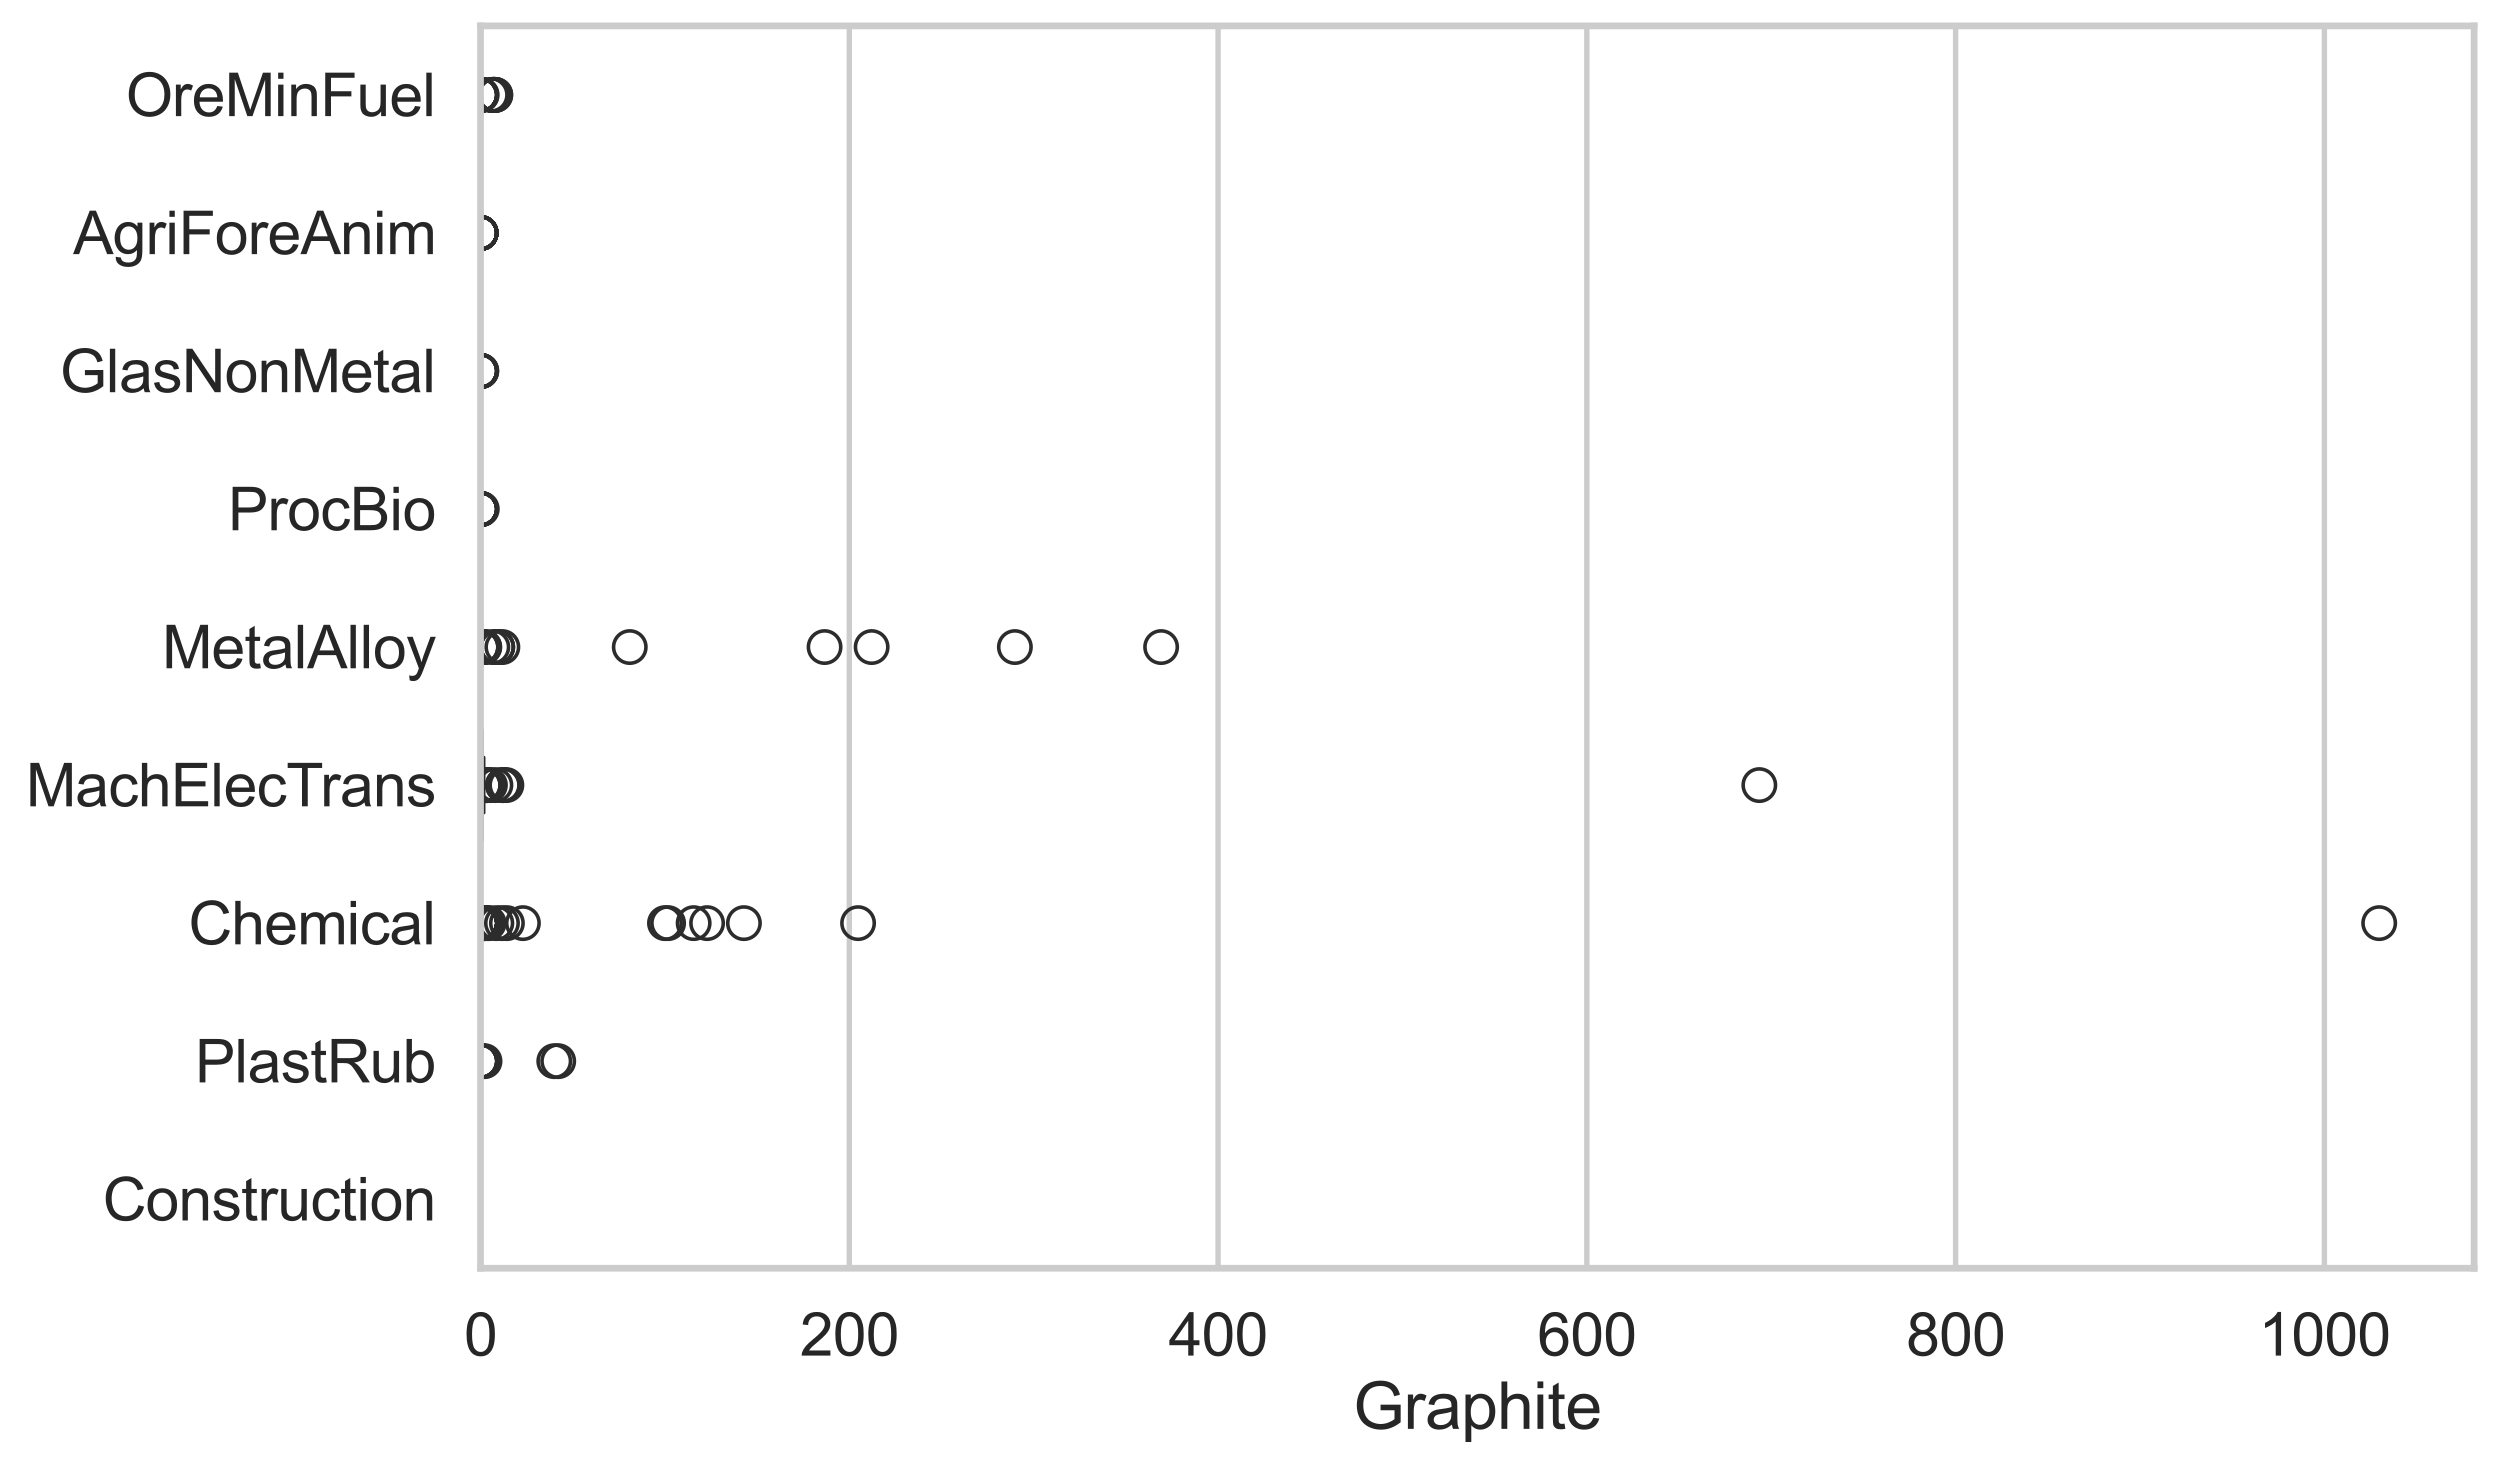 <?xml version="1.0" encoding="utf-8" standalone="no"?>
<!DOCTYPE svg PUBLIC "-//W3C//DTD SVG 1.1//EN"
  "http://www.w3.org/Graphics/SVG/1.1/DTD/svg11.dtd">
<svg xmlns:xlink="http://www.w3.org/1999/xlink" width="695.577pt" height="408.331pt" viewBox="0 0 695.577 408.331" xmlns="http://www.w3.org/2000/svg" version="1.1">
 <defs>
  <style type="text/css">*{stroke-linejoin: round; stroke-linecap: butt}</style>
 </defs>
 <g id="figure_1">
  <g id="patch_1">
   <path d="M 0 408.331 
L 695.577 408.331 
L 695.577 0 
L 0 0 
z
" style="fill: #ffffff"/>
  </g>
  <g id="axes_1">
   <g id="patch_2">
    <path d="M 133.697 352.86 
L 688.377 352.86 
L 688.377 7.2 
L 133.697 7.2 
z
" style="fill: #ffffff"/>
   </g>
   <g id="matplotlib.axis_1">
    <g id="xtick_1">
     <g id="line2d_1">
      <path d="M 133.697 352.86 
L 133.697 7.2 
" clip-path="url(#p9a71db5036)" style="fill: none; stroke: #cccccc; stroke-width: 1.5; stroke-linecap: round"/>
     </g>
     <g id="text_1">
      <!-- 0 -->
      <g style="fill: #262626" transform="translate(129.109 377.17) scale(0.165 -0.165)">
       <defs>
        <path id="ArialMT-30" d="M 266 2259 
Q 266 3072 433 3567 
Q 600 4063 929 4331 
Q 1259 4600 1759 4600 
Q 2128 4600 2406 4451 
Q 2684 4303 2865 4023 
Q 3047 3744 3150 3342 
Q 3253 2941 3253 2259 
Q 3253 1453 3087 958 
Q 2922 463 2592 192 
Q 2263 -78 1759 -78 
Q 1097 -78 719 397 
Q 266 969 266 2259 
z
M 844 2259 
Q 844 1131 1108 757 
Q 1372 384 1759 384 
Q 2147 384 2411 759 
Q 2675 1134 2675 2259 
Q 2675 3391 2411 3762 
Q 2147 4134 1753 4134 
Q 1366 4134 1134 3806 
Q 844 3388 844 2259 
z
" transform="scale(0.016)"/>
       </defs>
       <use xlink:href="#ArialMT-30"/>
      </g>
     </g>
    </g>
    <g id="xtick_2">
     <g id="line2d_2">
      <path d="M 236.301 352.86 
L 236.301 7.2 
" clip-path="url(#p9a71db5036)" style="fill: none; stroke: #cccccc; stroke-width: 1.5; stroke-linecap: round"/>
     </g>
     <g id="text_2">
      <!-- 200 -->
      <g style="fill: #262626" transform="translate(222.537 377.17) scale(0.165 -0.165)">
       <defs>
        <path id="ArialMT-32" d="M 3222 541 
L 3222 0 
L 194 0 
Q 188 203 259 391 
Q 375 700 629 1000 
Q 884 1300 1366 1694 
Q 2113 2306 2375 2664 
Q 2638 3022 2638 3341 
Q 2638 3675 2398 3904 
Q 2159 4134 1775 4134 
Q 1369 4134 1125 3890 
Q 881 3647 878 3216 
L 300 3275 
Q 359 3922 746 4261 
Q 1134 4600 1788 4600 
Q 2447 4600 2831 4234 
Q 3216 3869 3216 3328 
Q 3216 3053 3103 2787 
Q 2991 2522 2730 2228 
Q 2469 1934 1863 1422 
Q 1356 997 1212 845 
Q 1069 694 975 541 
L 3222 541 
z
" transform="scale(0.016)"/>
       </defs>
       <use xlink:href="#ArialMT-32"/>
       <use xlink:href="#ArialMT-30" transform="translate(55.615 0)"/>
       <use xlink:href="#ArialMT-30" transform="translate(111.23 0)"/>
      </g>
     </g>
    </g>
    <g id="xtick_3">
     <g id="line2d_3">
      <path d="M 338.904 352.86 
L 338.904 7.2 
" clip-path="url(#p9a71db5036)" style="fill: none; stroke: #cccccc; stroke-width: 1.5; stroke-linecap: round"/>
     </g>
     <g id="text_3">
      <!-- 400 -->
      <g style="fill: #262626" transform="translate(325.141 377.17) scale(0.165 -0.165)">
       <defs>
        <path id="ArialMT-34" d="M 2069 0 
L 2069 1097 
L 81 1097 
L 81 1613 
L 2172 4581 
L 2631 4581 
L 2631 1613 
L 3250 1613 
L 3250 1097 
L 2631 1097 
L 2631 0 
L 2069 0 
z
M 2069 1613 
L 2069 3678 
L 634 1613 
L 2069 1613 
z
" transform="scale(0.016)"/>
       </defs>
       <use xlink:href="#ArialMT-34"/>
       <use xlink:href="#ArialMT-30" transform="translate(55.615 0)"/>
       <use xlink:href="#ArialMT-30" transform="translate(111.23 0)"/>
      </g>
     </g>
    </g>
    <g id="xtick_4">
     <g id="line2d_4">
      <path d="M 441.508 352.86 
L 441.508 7.2 
" clip-path="url(#p9a71db5036)" style="fill: none; stroke: #cccccc; stroke-width: 1.5; stroke-linecap: round"/>
     </g>
     <g id="text_4">
      <!-- 600 -->
      <g style="fill: #262626" transform="translate(427.745 377.17) scale(0.165 -0.165)">
       <defs>
        <path id="ArialMT-36" d="M 3184 3459 
L 2625 3416 
Q 2550 3747 2413 3897 
Q 2184 4138 1850 4138 
Q 1581 4138 1378 3988 
Q 1113 3794 959 3422 
Q 806 3050 800 2363 
Q 1003 2672 1297 2822 
Q 1591 2972 1913 2972 
Q 2475 2972 2870 2558 
Q 3266 2144 3266 1488 
Q 3266 1056 3080 686 
Q 2894 316 2569 119 
Q 2244 -78 1831 -78 
Q 1128 -78 684 439 
Q 241 956 241 2144 
Q 241 3472 731 4075 
Q 1159 4600 1884 4600 
Q 2425 4600 2770 4297 
Q 3116 3994 3184 3459 
z
M 888 1484 
Q 888 1194 1011 928 
Q 1134 663 1356 523 
Q 1578 384 1822 384 
Q 2178 384 2434 671 
Q 2691 959 2691 1453 
Q 2691 1928 2437 2201 
Q 2184 2475 1800 2475 
Q 1419 2475 1153 2201 
Q 888 1928 888 1484 
z
" transform="scale(0.016)"/>
       </defs>
       <use xlink:href="#ArialMT-36"/>
       <use xlink:href="#ArialMT-30" transform="translate(55.615 0)"/>
       <use xlink:href="#ArialMT-30" transform="translate(111.23 0)"/>
      </g>
     </g>
    </g>
    <g id="xtick_5">
     <g id="line2d_5">
      <path d="M 544.112 352.86 
L 544.112 7.2 
" clip-path="url(#p9a71db5036)" style="fill: none; stroke: #cccccc; stroke-width: 1.5; stroke-linecap: round"/>
     </g>
     <g id="text_5">
      <!-- 800 -->
      <g style="fill: #262626" transform="translate(530.349 377.17) scale(0.165 -0.165)">
       <defs>
        <path id="ArialMT-38" d="M 1131 2484 
Q 781 2613 612 2850 
Q 444 3088 444 3419 
Q 444 3919 803 4259 
Q 1163 4600 1759 4600 
Q 2359 4600 2725 4251 
Q 3091 3903 3091 3403 
Q 3091 3084 2923 2848 
Q 2756 2613 2416 2484 
Q 2838 2347 3058 2040 
Q 3278 1734 3278 1309 
Q 3278 722 2862 322 
Q 2447 -78 1769 -78 
Q 1091 -78 675 323 
Q 259 725 259 1325 
Q 259 1772 486 2073 
Q 713 2375 1131 2484 
z
M 1019 3438 
Q 1019 3113 1228 2906 
Q 1438 2700 1772 2700 
Q 2097 2700 2305 2904 
Q 2513 3109 2513 3406 
Q 2513 3716 2298 3927 
Q 2084 4138 1766 4138 
Q 1444 4138 1231 3931 
Q 1019 3725 1019 3438 
z
M 838 1322 
Q 838 1081 952 856 
Q 1066 631 1291 507 
Q 1516 384 1775 384 
Q 2178 384 2440 643 
Q 2703 903 2703 1303 
Q 2703 1709 2433 1975 
Q 2163 2241 1756 2241 
Q 1359 2241 1098 1978 
Q 838 1716 838 1322 
z
" transform="scale(0.016)"/>
       </defs>
       <use xlink:href="#ArialMT-38"/>
       <use xlink:href="#ArialMT-30" transform="translate(55.615 0)"/>
       <use xlink:href="#ArialMT-30" transform="translate(111.23 0)"/>
      </g>
     </g>
    </g>
    <g id="xtick_6">
     <g id="line2d_6">
      <path d="M 646.716 352.86 
L 646.716 7.2 
" clip-path="url(#p9a71db5036)" style="fill: none; stroke: #cccccc; stroke-width: 1.5; stroke-linecap: round"/>
     </g>
     <g id="text_6">
      <!-- 1000 -->
      <g style="fill: #262626" transform="translate(628.365 377.17) scale(0.165 -0.165)">
       <defs>
        <path id="ArialMT-31" d="M 2384 0 
L 1822 0 
L 1822 3584 
Q 1619 3391 1289 3197 
Q 959 3003 697 2906 
L 697 3450 
Q 1169 3672 1522 3987 
Q 1875 4303 2022 4600 
L 2384 4600 
L 2384 0 
z
" transform="scale(0.016)"/>
       </defs>
       <use xlink:href="#ArialMT-31"/>
       <use xlink:href="#ArialMT-30" transform="translate(55.615 0)"/>
       <use xlink:href="#ArialMT-30" transform="translate(111.23 0)"/>
       <use xlink:href="#ArialMT-30" transform="translate(166.846 0)"/>
      </g>
     </g>
    </g>
    <g id="text_7">
     <!-- Graphite -->
     <g style="fill: #262626" transform="translate(376.521 397.553) scale(0.18 -0.18)">
      <defs>
       <path id="ArialMT-47" d="M 2638 1797 
L 2638 2334 
L 4578 2338 
L 4578 638 
Q 4131 281 3656 101 
Q 3181 -78 2681 -78 
Q 2006 -78 1454 211 
Q 903 500 622 1047 
Q 341 1594 341 2269 
Q 341 2938 620 3517 
Q 900 4097 1425 4378 
Q 1950 4659 2634 4659 
Q 3131 4659 3532 4498 
Q 3934 4338 4162 4050 
Q 4391 3763 4509 3300 
L 3963 3150 
Q 3859 3500 3706 3700 
Q 3553 3900 3268 4020 
Q 2984 4141 2638 4141 
Q 2222 4141 1919 4014 
Q 1616 3888 1430 3681 
Q 1244 3475 1141 3228 
Q 966 2803 966 2306 
Q 966 1694 1177 1281 
Q 1388 869 1791 669 
Q 2194 469 2647 469 
Q 3041 469 3416 620 
Q 3791 772 3984 944 
L 3984 1797 
L 2638 1797 
z
" transform="scale(0.016)"/>
       <path id="ArialMT-72" d="M 416 0 
L 416 3319 
L 922 3319 
L 922 2816 
Q 1116 3169 1280 3281 
Q 1444 3394 1641 3394 
Q 1925 3394 2219 3213 
L 2025 2691 
Q 1819 2813 1613 2813 
Q 1428 2813 1281 2702 
Q 1134 2591 1072 2394 
Q 978 2094 978 1738 
L 978 0 
L 416 0 
z
" transform="scale(0.016)"/>
       <path id="ArialMT-61" d="M 2588 409 
Q 2275 144 1986 34 
Q 1697 -75 1366 -75 
Q 819 -75 525 192 
Q 231 459 231 875 
Q 231 1119 342 1320 
Q 453 1522 633 1644 
Q 813 1766 1038 1828 
Q 1203 1872 1538 1913 
Q 2219 1994 2541 2106 
Q 2544 2222 2544 2253 
Q 2544 2597 2384 2738 
Q 2169 2928 1744 2928 
Q 1347 2928 1158 2789 
Q 969 2650 878 2297 
L 328 2372 
Q 403 2725 575 2942 
Q 747 3159 1072 3276 
Q 1397 3394 1825 3394 
Q 2250 3394 2515 3294 
Q 2781 3194 2906 3042 
Q 3031 2891 3081 2659 
Q 3109 2516 3109 2141 
L 3109 1391 
Q 3109 606 3145 398 
Q 3181 191 3288 0 
L 2700 0 
Q 2613 175 2588 409 
z
M 2541 1666 
Q 2234 1541 1622 1453 
Q 1275 1403 1131 1340 
Q 988 1278 909 1158 
Q 831 1038 831 891 
Q 831 666 1001 516 
Q 1172 366 1500 366 
Q 1825 366 2078 508 
Q 2331 650 2450 897 
Q 2541 1088 2541 1459 
L 2541 1666 
z
" transform="scale(0.016)"/>
       <path id="ArialMT-70" d="M 422 -1272 
L 422 3319 
L 934 3319 
L 934 2888 
Q 1116 3141 1344 3267 
Q 1572 3394 1897 3394 
Q 2322 3394 2647 3175 
Q 2972 2956 3137 2557 
Q 3303 2159 3303 1684 
Q 3303 1175 3120 767 
Q 2938 359 2589 142 
Q 2241 -75 1856 -75 
Q 1575 -75 1351 44 
Q 1128 163 984 344 
L 984 -1272 
L 422 -1272 
z
M 931 1641 
Q 931 1000 1190 694 
Q 1450 388 1819 388 
Q 2194 388 2461 705 
Q 2728 1022 2728 1688 
Q 2728 2322 2467 2637 
Q 2206 2953 1844 2953 
Q 1484 2953 1207 2617 
Q 931 2281 931 1641 
z
" transform="scale(0.016)"/>
       <path id="ArialMT-68" d="M 422 0 
L 422 4581 
L 984 4581 
L 984 2938 
Q 1378 3394 1978 3394 
Q 2347 3394 2619 3248 
Q 2891 3103 3008 2847 
Q 3125 2591 3125 2103 
L 3125 0 
L 2563 0 
L 2563 2103 
Q 2563 2525 2380 2717 
Q 2197 2909 1863 2909 
Q 1613 2909 1392 2779 
Q 1172 2650 1078 2428 
Q 984 2206 984 1816 
L 984 0 
L 422 0 
z
" transform="scale(0.016)"/>
       <path id="ArialMT-69" d="M 425 3934 
L 425 4581 
L 988 4581 
L 988 3934 
L 425 3934 
z
M 425 0 
L 425 3319 
L 988 3319 
L 988 0 
L 425 0 
z
" transform="scale(0.016)"/>
       <path id="ArialMT-74" d="M 1650 503 
L 1731 6 
Q 1494 -44 1306 -44 
Q 1000 -44 831 53 
Q 663 150 594 308 
Q 525 466 525 972 
L 525 2881 
L 113 2881 
L 113 3319 
L 525 3319 
L 525 4141 
L 1084 4478 
L 1084 3319 
L 1650 3319 
L 1650 2881 
L 1084 2881 
L 1084 941 
Q 1084 700 1114 631 
Q 1144 563 1211 522 
Q 1278 481 1403 481 
Q 1497 481 1650 503 
z
" transform="scale(0.016)"/>
       <path id="ArialMT-65" d="M 2694 1069 
L 3275 997 
Q 3138 488 2766 206 
Q 2394 -75 1816 -75 
Q 1088 -75 661 373 
Q 234 822 234 1631 
Q 234 2469 665 2931 
Q 1097 3394 1784 3394 
Q 2450 3394 2872 2941 
Q 3294 2488 3294 1666 
Q 3294 1616 3291 1516 
L 816 1516 
Q 847 969 1125 678 
Q 1403 388 1819 388 
Q 2128 388 2347 550 
Q 2566 713 2694 1069 
z
M 847 1978 
L 2700 1978 
Q 2663 2397 2488 2606 
Q 2219 2931 1791 2931 
Q 1403 2931 1139 2672 
Q 875 2413 847 1978 
z
" transform="scale(0.016)"/>
      </defs>
      <use xlink:href="#ArialMT-47"/>
      <use xlink:href="#ArialMT-72" transform="translate(77.783 0)"/>
      <use xlink:href="#ArialMT-61" transform="translate(111.084 0)"/>
      <use xlink:href="#ArialMT-70" transform="translate(166.699 0)"/>
      <use xlink:href="#ArialMT-68" transform="translate(222.314 0)"/>
      <use xlink:href="#ArialMT-69" transform="translate(277.93 0)"/>
      <use xlink:href="#ArialMT-74" transform="translate(300.146 0)"/>
      <use xlink:href="#ArialMT-65" transform="translate(327.93 0)"/>
     </g>
    </g>
   </g>
   <g id="matplotlib.axis_2">
    <g id="ytick_1">
     <g id="text_8">
      <!-- OreMinFuel -->
      <g style="fill: #262626" transform="translate(35.013 32.309) scale(0.165 -0.165)">
       <defs>
        <path id="ArialMT-4f" d="M 309 2231 
Q 309 3372 921 4017 
Q 1534 4663 2503 4663 
Q 3138 4663 3647 4359 
Q 4156 4056 4423 3514 
Q 4691 2972 4691 2284 
Q 4691 1588 4409 1038 
Q 4128 488 3612 205 
Q 3097 -78 2500 -78 
Q 1853 -78 1343 234 
Q 834 547 571 1087 
Q 309 1628 309 2231 
z
M 934 2222 
Q 934 1394 1379 917 
Q 1825 441 2497 441 
Q 3181 441 3623 922 
Q 4066 1403 4066 2288 
Q 4066 2847 3877 3264 
Q 3688 3681 3323 3911 
Q 2959 4141 2506 4141 
Q 1863 4141 1398 3698 
Q 934 3256 934 2222 
z
" transform="scale(0.016)"/>
        <path id="ArialMT-4d" d="M 475 0 
L 475 4581 
L 1388 4581 
L 2472 1338 
Q 2622 884 2691 659 
Q 2769 909 2934 1394 
L 4031 4581 
L 4847 4581 
L 4847 0 
L 4263 0 
L 4263 3834 
L 2931 0 
L 2384 0 
L 1059 3900 
L 1059 0 
L 475 0 
z
" transform="scale(0.016)"/>
        <path id="ArialMT-6e" d="M 422 0 
L 422 3319 
L 928 3319 
L 928 2847 
Q 1294 3394 1984 3394 
Q 2284 3394 2536 3286 
Q 2788 3178 2913 3003 
Q 3038 2828 3088 2588 
Q 3119 2431 3119 2041 
L 3119 0 
L 2556 0 
L 2556 2019 
Q 2556 2363 2490 2533 
Q 2425 2703 2258 2804 
Q 2091 2906 1866 2906 
Q 1506 2906 1245 2678 
Q 984 2450 984 1813 
L 984 0 
L 422 0 
z
" transform="scale(0.016)"/>
        <path id="ArialMT-46" d="M 525 0 
L 525 4581 
L 3616 4581 
L 3616 4041 
L 1131 4041 
L 1131 2622 
L 3281 2622 
L 3281 2081 
L 1131 2081 
L 1131 0 
L 525 0 
z
" transform="scale(0.016)"/>
        <path id="ArialMT-75" d="M 2597 0 
L 2597 488 
Q 2209 -75 1544 -75 
Q 1250 -75 995 37 
Q 741 150 617 320 
Q 494 491 444 738 
Q 409 903 409 1263 
L 409 3319 
L 972 3319 
L 972 1478 
Q 972 1038 1006 884 
Q 1059 663 1231 536 
Q 1403 409 1656 409 
Q 1909 409 2131 539 
Q 2353 669 2445 892 
Q 2538 1116 2538 1541 
L 2538 3319 
L 3100 3319 
L 3100 0 
L 2597 0 
z
" transform="scale(0.016)"/>
        <path id="ArialMT-6c" d="M 409 0 
L 409 4581 
L 972 4581 
L 972 0 
L 409 0 
z
" transform="scale(0.016)"/>
       </defs>
       <use xlink:href="#ArialMT-4f"/>
       <use xlink:href="#ArialMT-72" transform="translate(77.783 0)"/>
       <use xlink:href="#ArialMT-65" transform="translate(111.084 0)"/>
       <use xlink:href="#ArialMT-4d" transform="translate(166.699 0)"/>
       <use xlink:href="#ArialMT-69" transform="translate(250 0)"/>
       <use xlink:href="#ArialMT-6e" transform="translate(272.217 0)"/>
       <use xlink:href="#ArialMT-46" transform="translate(327.832 0)"/>
       <use xlink:href="#ArialMT-75" transform="translate(388.916 0)"/>
       <use xlink:href="#ArialMT-65" transform="translate(444.531 0)"/>
       <use xlink:href="#ArialMT-6c" transform="translate(500.146 0)"/>
      </g>
     </g>
    </g>
    <g id="ytick_2">
     <g id="text_9">
      <!-- AgriForeAnim -->
      <g style="fill: #262626" transform="translate(20.341 70.715) scale(0.165 -0.165)">
       <defs>
        <path id="ArialMT-41" d="M -9 0 
L 1750 4581 
L 2403 4581 
L 4278 0 
L 3588 0 
L 3053 1388 
L 1138 1388 
L 634 0 
L -9 0 
z
M 1313 1881 
L 2866 1881 
L 2388 3150 
Q 2169 3728 2063 4100 
Q 1975 3659 1816 3225 
L 1313 1881 
z
" transform="scale(0.016)"/>
        <path id="ArialMT-67" d="M 319 -275 
L 866 -356 
Q 900 -609 1056 -725 
Q 1266 -881 1628 -881 
Q 2019 -881 2231 -725 
Q 2444 -569 2519 -288 
Q 2563 -116 2559 434 
Q 2191 0 1641 0 
Q 956 0 581 494 
Q 206 988 206 1678 
Q 206 2153 378 2554 
Q 550 2956 876 3175 
Q 1203 3394 1644 3394 
Q 2231 3394 2613 2919 
L 2613 3319 
L 3131 3319 
L 3131 450 
Q 3131 -325 2973 -648 
Q 2816 -972 2473 -1159 
Q 2131 -1347 1631 -1347 
Q 1038 -1347 672 -1080 
Q 306 -813 319 -275 
z
M 784 1719 
Q 784 1066 1043 766 
Q 1303 466 1694 466 
Q 2081 466 2343 764 
Q 2606 1063 2606 1700 
Q 2606 2309 2336 2618 
Q 2066 2928 1684 2928 
Q 1309 2928 1046 2623 
Q 784 2319 784 1719 
z
" transform="scale(0.016)"/>
        <path id="ArialMT-6f" d="M 213 1659 
Q 213 2581 725 3025 
Q 1153 3394 1769 3394 
Q 2453 3394 2887 2945 
Q 3322 2497 3322 1706 
Q 3322 1066 3130 698 
Q 2938 331 2570 128 
Q 2203 -75 1769 -75 
Q 1072 -75 642 372 
Q 213 819 213 1659 
z
M 791 1659 
Q 791 1022 1069 705 
Q 1347 388 1769 388 
Q 2188 388 2466 706 
Q 2744 1025 2744 1678 
Q 2744 2294 2464 2611 
Q 2184 2928 1769 2928 
Q 1347 2928 1069 2612 
Q 791 2297 791 1659 
z
" transform="scale(0.016)"/>
        <path id="ArialMT-6d" d="M 422 0 
L 422 3319 
L 925 3319 
L 925 2853 
Q 1081 3097 1340 3245 
Q 1600 3394 1931 3394 
Q 2300 3394 2536 3241 
Q 2772 3088 2869 2813 
Q 3263 3394 3894 3394 
Q 4388 3394 4653 3120 
Q 4919 2847 4919 2278 
L 4919 0 
L 4359 0 
L 4359 2091 
Q 4359 2428 4304 2576 
Q 4250 2725 4106 2815 
Q 3963 2906 3769 2906 
Q 3419 2906 3187 2673 
Q 2956 2441 2956 1928 
L 2956 0 
L 2394 0 
L 2394 2156 
Q 2394 2531 2256 2718 
Q 2119 2906 1806 2906 
Q 1569 2906 1367 2781 
Q 1166 2656 1075 2415 
Q 984 2175 984 1722 
L 984 0 
L 422 0 
z
" transform="scale(0.016)"/>
       </defs>
       <use xlink:href="#ArialMT-41"/>
       <use xlink:href="#ArialMT-67" transform="translate(66.699 0)"/>
       <use xlink:href="#ArialMT-72" transform="translate(122.314 0)"/>
       <use xlink:href="#ArialMT-69" transform="translate(155.615 0)"/>
       <use xlink:href="#ArialMT-46" transform="translate(177.832 0)"/>
       <use xlink:href="#ArialMT-6f" transform="translate(238.916 0)"/>
       <use xlink:href="#ArialMT-72" transform="translate(294.531 0)"/>
       <use xlink:href="#ArialMT-65" transform="translate(327.832 0)"/>
       <use xlink:href="#ArialMT-41" transform="translate(383.447 0)"/>
       <use xlink:href="#ArialMT-6e" transform="translate(450.146 0)"/>
       <use xlink:href="#ArialMT-69" transform="translate(505.762 0)"/>
       <use xlink:href="#ArialMT-6d" transform="translate(527.979 0)"/>
      </g>
     </g>
    </g>
    <g id="ytick_3">
     <g id="text_10">
      <!-- GlasNonMetal -->
      <g style="fill: #262626" transform="translate(16.659 109.122) scale(0.165 -0.165)">
       <defs>
        <path id="ArialMT-73" d="M 197 991 
L 753 1078 
Q 800 744 1014 566 
Q 1228 388 1613 388 
Q 2000 388 2187 545 
Q 2375 703 2375 916 
Q 2375 1106 2209 1216 
Q 2094 1291 1634 1406 
Q 1016 1563 777 1677 
Q 538 1791 414 1992 
Q 291 2194 291 2438 
Q 291 2659 392 2848 
Q 494 3038 669 3163 
Q 800 3259 1026 3326 
Q 1253 3394 1513 3394 
Q 1903 3394 2198 3281 
Q 2494 3169 2634 2976 
Q 2775 2784 2828 2463 
L 2278 2388 
Q 2241 2644 2061 2787 
Q 1881 2931 1553 2931 
Q 1166 2931 1000 2803 
Q 834 2675 834 2503 
Q 834 2394 903 2306 
Q 972 2216 1119 2156 
Q 1203 2125 1616 2013 
Q 2213 1853 2448 1751 
Q 2684 1650 2818 1456 
Q 2953 1263 2953 975 
Q 2953 694 2789 445 
Q 2625 197 2315 61 
Q 2006 -75 1616 -75 
Q 969 -75 630 194 
Q 291 463 197 991 
z
" transform="scale(0.016)"/>
        <path id="ArialMT-4e" d="M 488 0 
L 488 4581 
L 1109 4581 
L 3516 984 
L 3516 4581 
L 4097 4581 
L 4097 0 
L 3475 0 
L 1069 3600 
L 1069 0 
L 488 0 
z
" transform="scale(0.016)"/>
       </defs>
       <use xlink:href="#ArialMT-47"/>
       <use xlink:href="#ArialMT-6c" transform="translate(77.783 0)"/>
       <use xlink:href="#ArialMT-61" transform="translate(100 0)"/>
       <use xlink:href="#ArialMT-73" transform="translate(155.615 0)"/>
       <use xlink:href="#ArialMT-4e" transform="translate(205.615 0)"/>
       <use xlink:href="#ArialMT-6f" transform="translate(277.832 0)"/>
       <use xlink:href="#ArialMT-6e" transform="translate(333.447 0)"/>
       <use xlink:href="#ArialMT-4d" transform="translate(389.062 0)"/>
       <use xlink:href="#ArialMT-65" transform="translate(472.363 0)"/>
       <use xlink:href="#ArialMT-74" transform="translate(527.979 0)"/>
       <use xlink:href="#ArialMT-61" transform="translate(555.762 0)"/>
       <use xlink:href="#ArialMT-6c" transform="translate(611.377 0)"/>
      </g>
     </g>
    </g>
    <g id="ytick_4">
     <g id="text_11">
      <!-- ProcBio -->
      <g style="fill: #262626" transform="translate(63.424 147.529) scale(0.165 -0.165)">
       <defs>
        <path id="ArialMT-50" d="M 494 0 
L 494 4581 
L 2222 4581 
Q 2678 4581 2919 4538 
Q 3256 4481 3484 4323 
Q 3713 4166 3852 3881 
Q 3991 3597 3991 3256 
Q 3991 2672 3619 2267 
Q 3247 1863 2275 1863 
L 1100 1863 
L 1100 0 
L 494 0 
z
M 1100 2403 
L 2284 2403 
Q 2872 2403 3119 2622 
Q 3366 2841 3366 3238 
Q 3366 3525 3220 3729 
Q 3075 3934 2838 4000 
Q 2684 4041 2272 4041 
L 1100 4041 
L 1100 2403 
z
" transform="scale(0.016)"/>
        <path id="ArialMT-63" d="M 2588 1216 
L 3141 1144 
Q 3050 572 2676 248 
Q 2303 -75 1759 -75 
Q 1078 -75 664 370 
Q 250 816 250 1647 
Q 250 2184 428 2587 
Q 606 2991 970 3192 
Q 1334 3394 1763 3394 
Q 2303 3394 2647 3120 
Q 2991 2847 3088 2344 
L 2541 2259 
Q 2463 2594 2264 2762 
Q 2066 2931 1784 2931 
Q 1359 2931 1093 2626 
Q 828 2322 828 1663 
Q 828 994 1084 691 
Q 1341 388 1753 388 
Q 2084 388 2306 591 
Q 2528 794 2588 1216 
z
" transform="scale(0.016)"/>
        <path id="ArialMT-42" d="M 469 0 
L 469 4581 
L 2188 4581 
Q 2713 4581 3030 4442 
Q 3347 4303 3526 4014 
Q 3706 3725 3706 3409 
Q 3706 3116 3547 2856 
Q 3388 2597 3066 2438 
Q 3481 2316 3704 2022 
Q 3928 1728 3928 1328 
Q 3928 1006 3792 729 
Q 3656 453 3456 303 
Q 3256 153 2954 76 
Q 2653 0 2216 0 
L 469 0 
z
M 1075 2656 
L 2066 2656 
Q 2469 2656 2644 2709 
Q 2875 2778 2992 2937 
Q 3109 3097 3109 3338 
Q 3109 3566 3000 3739 
Q 2891 3913 2687 3977 
Q 2484 4041 1991 4041 
L 1075 4041 
L 1075 2656 
z
M 1075 541 
L 2216 541 
Q 2509 541 2628 563 
Q 2838 600 2978 687 
Q 3119 775 3209 942 
Q 3300 1109 3300 1328 
Q 3300 1584 3169 1773 
Q 3038 1963 2805 2039 
Q 2572 2116 2134 2116 
L 1075 2116 
L 1075 541 
z
" transform="scale(0.016)"/>
       </defs>
       <use xlink:href="#ArialMT-50"/>
       <use xlink:href="#ArialMT-72" transform="translate(66.699 0)"/>
       <use xlink:href="#ArialMT-6f" transform="translate(100 0)"/>
       <use xlink:href="#ArialMT-63" transform="translate(155.615 0)"/>
       <use xlink:href="#ArialMT-42" transform="translate(205.615 0)"/>
       <use xlink:href="#ArialMT-69" transform="translate(272.314 0)"/>
       <use xlink:href="#ArialMT-6f" transform="translate(294.531 0)"/>
      </g>
     </g>
    </g>
    <g id="ytick_5">
     <g id="text_12">
      <!-- MetalAlloy -->
      <g style="fill: #262626" transform="translate(45.088 185.935) scale(0.165 -0.165)">
       <defs>
        <path id="ArialMT-79" d="M 397 -1278 
L 334 -750 
Q 519 -800 656 -800 
Q 844 -800 956 -737 
Q 1069 -675 1141 -563 
Q 1194 -478 1313 -144 
Q 1328 -97 1363 -6 
L 103 3319 
L 709 3319 
L 1400 1397 
Q 1534 1031 1641 628 
Q 1738 1016 1872 1384 
L 2581 3319 
L 3144 3319 
L 1881 -56 
Q 1678 -603 1566 -809 
Q 1416 -1088 1222 -1217 
Q 1028 -1347 759 -1347 
Q 597 -1347 397 -1278 
z
" transform="scale(0.016)"/>
       </defs>
       <use xlink:href="#ArialMT-4d"/>
       <use xlink:href="#ArialMT-65" transform="translate(83.301 0)"/>
       <use xlink:href="#ArialMT-74" transform="translate(138.916 0)"/>
       <use xlink:href="#ArialMT-61" transform="translate(166.699 0)"/>
       <use xlink:href="#ArialMT-6c" transform="translate(222.314 0)"/>
       <use xlink:href="#ArialMT-41" transform="translate(244.531 0)"/>
       <use xlink:href="#ArialMT-6c" transform="translate(311.23 0)"/>
       <use xlink:href="#ArialMT-6c" transform="translate(333.447 0)"/>
       <use xlink:href="#ArialMT-6f" transform="translate(355.664 0)"/>
       <use xlink:href="#ArialMT-79" transform="translate(411.279 0)"/>
      </g>
     </g>
    </g>
    <g id="ytick_6">
     <g id="text_13">
      <!-- MachElecTrans -->
      <g style="fill: #262626" transform="translate(7.2 224.342) scale(0.165 -0.165)">
       <defs>
        <path id="ArialMT-45" d="M 506 0 
L 506 4581 
L 3819 4581 
L 3819 4041 
L 1113 4041 
L 1113 2638 
L 3647 2638 
L 3647 2100 
L 1113 2100 
L 1113 541 
L 3925 541 
L 3925 0 
L 506 0 
z
" transform="scale(0.016)"/>
        <path id="ArialMT-54" d="M 1659 0 
L 1659 4041 
L 150 4041 
L 150 4581 
L 3781 4581 
L 3781 4041 
L 2266 4041 
L 2266 0 
L 1659 0 
z
" transform="scale(0.016)"/>
       </defs>
       <use xlink:href="#ArialMT-4d"/>
       <use xlink:href="#ArialMT-61" transform="translate(83.301 0)"/>
       <use xlink:href="#ArialMT-63" transform="translate(138.916 0)"/>
       <use xlink:href="#ArialMT-68" transform="translate(188.916 0)"/>
       <use xlink:href="#ArialMT-45" transform="translate(244.531 0)"/>
       <use xlink:href="#ArialMT-6c" transform="translate(311.23 0)"/>
       <use xlink:href="#ArialMT-65" transform="translate(333.447 0)"/>
       <use xlink:href="#ArialMT-63" transform="translate(389.062 0)"/>
       <use xlink:href="#ArialMT-54" transform="translate(439.062 0)"/>
       <use xlink:href="#ArialMT-72" transform="translate(496.396 0)"/>
       <use xlink:href="#ArialMT-61" transform="translate(529.697 0)"/>
       <use xlink:href="#ArialMT-6e" transform="translate(585.312 0)"/>
       <use xlink:href="#ArialMT-73" transform="translate(640.928 0)"/>
      </g>
     </g>
    </g>
    <g id="ytick_7">
     <g id="text_14">
      <!-- Chemical -->
      <g style="fill: #262626" transform="translate(52.428 262.749) scale(0.165 -0.165)">
       <defs>
        <path id="ArialMT-43" d="M 3763 1606 
L 4369 1453 
Q 4178 706 3683 314 
Q 3188 -78 2472 -78 
Q 1731 -78 1267 223 
Q 803 525 561 1097 
Q 319 1669 319 2325 
Q 319 3041 592 3573 
Q 866 4106 1370 4382 
Q 1875 4659 2481 4659 
Q 3169 4659 3637 4309 
Q 4106 3959 4291 3325 
L 3694 3184 
Q 3534 3684 3231 3912 
Q 2928 4141 2469 4141 
Q 1941 4141 1586 3887 
Q 1231 3634 1087 3207 
Q 944 2781 944 2328 
Q 944 1744 1114 1308 
Q 1284 872 1643 656 
Q 2003 441 2422 441 
Q 2931 441 3284 734 
Q 3638 1028 3763 1606 
z
" transform="scale(0.016)"/>
       </defs>
       <use xlink:href="#ArialMT-43"/>
       <use xlink:href="#ArialMT-68" transform="translate(72.217 0)"/>
       <use xlink:href="#ArialMT-65" transform="translate(127.832 0)"/>
       <use xlink:href="#ArialMT-6d" transform="translate(183.447 0)"/>
       <use xlink:href="#ArialMT-69" transform="translate(266.748 0)"/>
       <use xlink:href="#ArialMT-63" transform="translate(288.965 0)"/>
       <use xlink:href="#ArialMT-61" transform="translate(338.965 0)"/>
       <use xlink:href="#ArialMT-6c" transform="translate(394.58 0)"/>
      </g>
     </g>
    </g>
    <g id="ytick_8">
     <g id="text_15">
      <!-- PlastRub -->
      <g style="fill: #262626" transform="translate(54.248 301.155) scale(0.165 -0.165)">
       <defs>
        <path id="ArialMT-52" d="M 503 0 
L 503 4581 
L 2534 4581 
Q 3147 4581 3465 4457 
Q 3784 4334 3975 4021 
Q 4166 3709 4166 3331 
Q 4166 2844 3850 2509 
Q 3534 2175 2875 2084 
Q 3116 1969 3241 1856 
Q 3506 1613 3744 1247 
L 4541 0 
L 3778 0 
L 3172 953 
Q 2906 1366 2734 1584 
Q 2563 1803 2427 1890 
Q 2291 1978 2150 2013 
Q 2047 2034 1813 2034 
L 1109 2034 
L 1109 0 
L 503 0 
z
M 1109 2559 
L 2413 2559 
Q 2828 2559 3062 2645 
Q 3297 2731 3419 2920 
Q 3541 3109 3541 3331 
Q 3541 3656 3305 3865 
Q 3069 4075 2559 4075 
L 1109 4075 
L 1109 2559 
z
" transform="scale(0.016)"/>
        <path id="ArialMT-62" d="M 941 0 
L 419 0 
L 419 4581 
L 981 4581 
L 981 2947 
Q 1338 3394 1891 3394 
Q 2197 3394 2470 3270 
Q 2744 3147 2920 2923 
Q 3097 2700 3197 2384 
Q 3297 2069 3297 1709 
Q 3297 856 2875 390 
Q 2453 -75 1863 -75 
Q 1275 -75 941 416 
L 941 0 
z
M 934 1684 
Q 934 1088 1097 822 
Q 1363 388 1816 388 
Q 2184 388 2453 708 
Q 2722 1028 2722 1663 
Q 2722 2313 2464 2622 
Q 2206 2931 1841 2931 
Q 1472 2931 1203 2611 
Q 934 2291 934 1684 
z
" transform="scale(0.016)"/>
       </defs>
       <use xlink:href="#ArialMT-50"/>
       <use xlink:href="#ArialMT-6c" transform="translate(66.699 0)"/>
       <use xlink:href="#ArialMT-61" transform="translate(88.916 0)"/>
       <use xlink:href="#ArialMT-73" transform="translate(144.531 0)"/>
       <use xlink:href="#ArialMT-74" transform="translate(194.531 0)"/>
       <use xlink:href="#ArialMT-52" transform="translate(222.314 0)"/>
       <use xlink:href="#ArialMT-75" transform="translate(294.531 0)"/>
       <use xlink:href="#ArialMT-62" transform="translate(350.146 0)"/>
      </g>
     </g>
    </g>
    <g id="ytick_9">
     <g id="text_16">
      <!-- Construction -->
      <g style="fill: #262626" transform="translate(28.575 339.562) scale(0.165 -0.165)">
       <use xlink:href="#ArialMT-43"/>
       <use xlink:href="#ArialMT-6f" transform="translate(72.217 0)"/>
       <use xlink:href="#ArialMT-6e" transform="translate(127.832 0)"/>
       <use xlink:href="#ArialMT-73" transform="translate(183.447 0)"/>
       <use xlink:href="#ArialMT-74" transform="translate(233.447 0)"/>
       <use xlink:href="#ArialMT-72" transform="translate(261.23 0)"/>
       <use xlink:href="#ArialMT-75" transform="translate(294.531 0)"/>
       <use xlink:href="#ArialMT-63" transform="translate(350.146 0)"/>
       <use xlink:href="#ArialMT-74" transform="translate(400.146 0)"/>
       <use xlink:href="#ArialMT-69" transform="translate(427.93 0)"/>
       <use xlink:href="#ArialMT-6f" transform="translate(450.146 0)"/>
       <use xlink:href="#ArialMT-6e" transform="translate(505.762 0)"/>
      </g>
     </g>
    </g>
   </g>
   <g id="patch_3">
    <path d="M 133.697 11.041 
L 133.697 41.766 
L 133.698 41.766 
L 133.698 11.041 
L 133.697 11.041 
z
" clip-path="url(#p9a71db5036)" style="fill: #c9941d; stroke: #2c2c2c; stroke-linejoin: miter"/>
   </g>
   <g id="line2d_7">
    <path d="M 133.697 26.403 
L 133.697 26.403 
" clip-path="url(#p9a71db5036)" style="fill: none; stroke: #2c2c2c"/>
   </g>
   <g id="line2d_8">
    <path d="M 133.698 26.403 
L 133.7 26.403 
" clip-path="url(#p9a71db5036)" style="fill: none; stroke: #2c2c2c"/>
   </g>
   <g id="line2d_9">
    <path d="M 133.697 18.722 
L 133.697 34.085 
" clip-path="url(#p9a71db5036)" style="fill: none; stroke: #2c2c2c; stroke-linecap: round"/>
   </g>
   <g id="line2d_10">
    <path d="M 133.7 18.722 
L 133.7 34.085 
" clip-path="url(#p9a71db5036)" style="fill: none; stroke: #2c2c2c; stroke-linecap: round"/>
   </g>
   <g id="line2d_11">
    <defs>
     <path id="m359848829c" d="M 0 4.5 
C 1.193 4.5 2.338 4.026 3.182 3.182 
C 4.026 2.338 4.5 1.193 4.5 0 
C 4.5 -1.193 4.026 -2.338 3.182 -3.182 
C 2.338 -4.026 1.193 -4.5 0 -4.5 
C -1.193 -4.5 -2.338 -4.026 -3.182 -3.182 
C -4.026 -2.338 -4.5 -1.193 -4.5 0 
C -4.5 1.193 -4.026 2.338 -3.182 3.182 
C -2.338 4.026 -1.193 4.5 0 4.5 
z
" style="stroke: #2c2c2c"/>
    </defs>
    <g clip-path="url(#p9a71db5036)">
     <use xlink:href="#m359848829c" x="137.472" y="26.403" style="fill-opacity: 0; stroke: #2c2c2c"/>
     <use xlink:href="#m359848829c" x="133.702" y="26.403" style="fill-opacity: 0; stroke: #2c2c2c"/>
     <use xlink:href="#m359848829c" x="137.04" y="26.403" style="fill-opacity: 0; stroke: #2c2c2c"/>
     <use xlink:href="#m359848829c" x="134.008" y="26.403" style="fill-opacity: 0; stroke: #2c2c2c"/>
     <use xlink:href="#m359848829c" x="133.701" y="26.403" style="fill-opacity: 0; stroke: #2c2c2c"/>
     <use xlink:href="#m359848829c" x="133.721" y="26.403" style="fill-opacity: 0; stroke: #2c2c2c"/>
     <use xlink:href="#m359848829c" x="133.705" y="26.403" style="fill-opacity: 0; stroke: #2c2c2c"/>
     <use xlink:href="#m359848829c" x="137.801" y="26.403" style="fill-opacity: 0; stroke: #2c2c2c"/>
     <use xlink:href="#m359848829c" x="133.732" y="26.403" style="fill-opacity: 0; stroke: #2c2c2c"/>
     <use xlink:href="#m359848829c" x="133.709" y="26.403" style="fill-opacity: 0; stroke: #2c2c2c"/>
     <use xlink:href="#m359848829c" x="137.575" y="26.403" style="fill-opacity: 0; stroke: #2c2c2c"/>
     <use xlink:href="#m359848829c" x="137.45" y="26.403" style="fill-opacity: 0; stroke: #2c2c2c"/>
     <use xlink:href="#m359848829c" x="133.896" y="26.403" style="fill-opacity: 0; stroke: #2c2c2c"/>
     <use xlink:href="#m359848829c" x="137.022" y="26.403" style="fill-opacity: 0; stroke: #2c2c2c"/>
     <use xlink:href="#m359848829c" x="133.704" y="26.403" style="fill-opacity: 0; stroke: #2c2c2c"/>
     <use xlink:href="#m359848829c" x="137.498" y="26.403" style="fill-opacity: 0; stroke: #2c2c2c"/>
     <use xlink:href="#m359848829c" x="137.801" y="26.403" style="fill-opacity: 0; stroke: #2c2c2c"/>
     <use xlink:href="#m359848829c" x="133.803" y="26.403" style="fill-opacity: 0; stroke: #2c2c2c"/>
     <use xlink:href="#m359848829c" x="133.719" y="26.403" style="fill-opacity: 0; stroke: #2c2c2c"/>
     <use xlink:href="#m359848829c" x="137.106" y="26.403" style="fill-opacity: 0; stroke: #2c2c2c"/>
     <use xlink:href="#m359848829c" x="137.498" y="26.403" style="fill-opacity: 0; stroke: #2c2c2c"/>
     <use xlink:href="#m359848829c" x="137.259" y="26.403" style="fill-opacity: 0; stroke: #2c2c2c"/>
     <use xlink:href="#m359848829c" x="136.538" y="26.403" style="fill-opacity: 0; stroke: #2c2c2c"/>
     <use xlink:href="#m359848829c" x="133.702" y="26.403" style="fill-opacity: 0; stroke: #2c2c2c"/>
    </g>
   </g>
   <g id="patch_4">
    <path d="M 133.697 49.447 
L 133.697 80.173 
L 133.698 80.173 
L 133.698 49.447 
L 133.697 49.447 
z
" clip-path="url(#p9a71db5036)" style="fill: #68afd7; stroke: #2c2c2c; stroke-linejoin: miter"/>
   </g>
   <g id="line2d_12">
    <path d="M 133.697 64.81 
L 133.697 64.81 
" clip-path="url(#p9a71db5036)" style="fill: none; stroke: #2c2c2c"/>
   </g>
   <g id="line2d_13">
    <path d="M 133.698 64.81 
L 133.7 64.81 
" clip-path="url(#p9a71db5036)" style="fill: none; stroke: #2c2c2c"/>
   </g>
   <g id="line2d_14">
    <path d="M 133.697 57.129 
L 133.697 72.491 
" clip-path="url(#p9a71db5036)" style="fill: none; stroke: #2c2c2c; stroke-linecap: round"/>
   </g>
   <g id="line2d_15">
    <path d="M 133.7 57.129 
L 133.7 72.491 
" clip-path="url(#p9a71db5036)" style="fill: none; stroke: #2c2c2c; stroke-linecap: round"/>
   </g>
   <g id="line2d_16">
    <g clip-path="url(#p9a71db5036)">
     <use xlink:href="#m359848829c" x="133.706" y="64.81" style="fill-opacity: 0; stroke: #2c2c2c"/>
     <use xlink:href="#m359848829c" x="133.705" y="64.81" style="fill-opacity: 0; stroke: #2c2c2c"/>
     <use xlink:href="#m359848829c" x="133.703" y="64.81" style="fill-opacity: 0; stroke: #2c2c2c"/>
     <use xlink:href="#m359848829c" x="133.702" y="64.81" style="fill-opacity: 0; stroke: #2c2c2c"/>
     <use xlink:href="#m359848829c" x="133.702" y="64.81" style="fill-opacity: 0; stroke: #2c2c2c"/>
     <use xlink:href="#m359848829c" x="133.737" y="64.81" style="fill-opacity: 0; stroke: #2c2c2c"/>
     <use xlink:href="#m359848829c" x="133.701" y="64.81" style="fill-opacity: 0; stroke: #2c2c2c"/>
     <use xlink:href="#m359848829c" x="133.709" y="64.81" style="fill-opacity: 0; stroke: #2c2c2c"/>
     <use xlink:href="#m359848829c" x="133.706" y="64.81" style="fill-opacity: 0; stroke: #2c2c2c"/>
     <use xlink:href="#m359848829c" x="133.701" y="64.81" style="fill-opacity: 0; stroke: #2c2c2c"/>
     <use xlink:href="#m359848829c" x="133.7" y="64.81" style="fill-opacity: 0; stroke: #2c2c2c"/>
     <use xlink:href="#m359848829c" x="133.704" y="64.81" style="fill-opacity: 0; stroke: #2c2c2c"/>
     <use xlink:href="#m359848829c" x="133.7" y="64.81" style="fill-opacity: 0; stroke: #2c2c2c"/>
     <use xlink:href="#m359848829c" x="133.705" y="64.81" style="fill-opacity: 0; stroke: #2c2c2c"/>
     <use xlink:href="#m359848829c" x="133.703" y="64.81" style="fill-opacity: 0; stroke: #2c2c2c"/>
     <use xlink:href="#m359848829c" x="133.702" y="64.81" style="fill-opacity: 0; stroke: #2c2c2c"/>
     <use xlink:href="#m359848829c" x="133.7" y="64.81" style="fill-opacity: 0; stroke: #2c2c2c"/>
     <use xlink:href="#m359848829c" x="133.701" y="64.81" style="fill-opacity: 0; stroke: #2c2c2c"/>
     <use xlink:href="#m359848829c" x="133.701" y="64.81" style="fill-opacity: 0; stroke: #2c2c2c"/>
     <use xlink:href="#m359848829c" x="133.701" y="64.81" style="fill-opacity: 0; stroke: #2c2c2c"/>
     <use xlink:href="#m359848829c" x="133.703" y="64.81" style="fill-opacity: 0; stroke: #2c2c2c"/>
     <use xlink:href="#m359848829c" x="133.7" y="64.81" style="fill-opacity: 0; stroke: #2c2c2c"/>
    </g>
   </g>
   <g id="patch_5">
    <path d="M 133.697 87.854 
L 133.697 118.579 
L 133.699 118.579 
L 133.699 87.854 
L 133.697 87.854 
z
" clip-path="url(#p9a71db5036)" style="fill: #148a6a; stroke: #2c2c2c; stroke-linejoin: miter"/>
   </g>
   <g id="line2d_17">
    <path d="M 133.697 103.217 
L 133.697 103.217 
" clip-path="url(#p9a71db5036)" style="fill: none; stroke: #2c2c2c"/>
   </g>
   <g id="line2d_18">
    <path d="M 133.699 103.217 
L 133.7 103.217 
" clip-path="url(#p9a71db5036)" style="fill: none; stroke: #2c2c2c"/>
   </g>
   <g id="line2d_19">
    <path d="M 133.697 95.535 
L 133.697 110.898 
" clip-path="url(#p9a71db5036)" style="fill: none; stroke: #2c2c2c; stroke-linecap: round"/>
   </g>
   <g id="line2d_20">
    <path d="M 133.7 95.535 
L 133.7 110.898 
" clip-path="url(#p9a71db5036)" style="fill: none; stroke: #2c2c2c; stroke-linecap: round"/>
   </g>
   <g id="line2d_21">
    <g clip-path="url(#p9a71db5036)">
     <use xlink:href="#m359848829c" x="133.896" y="103.217" style="fill-opacity: 0; stroke: #2c2c2c"/>
     <use xlink:href="#m359848829c" x="133.705" y="103.217" style="fill-opacity: 0; stroke: #2c2c2c"/>
     <use xlink:href="#m359848829c" x="133.701" y="103.217" style="fill-opacity: 0; stroke: #2c2c2c"/>
     <use xlink:href="#m359848829c" x="133.917" y="103.217" style="fill-opacity: 0; stroke: #2c2c2c"/>
     <use xlink:href="#m359848829c" x="133.704" y="103.217" style="fill-opacity: 0; stroke: #2c2c2c"/>
     <use xlink:href="#m359848829c" x="133.704" y="103.217" style="fill-opacity: 0; stroke: #2c2c2c"/>
     <use xlink:href="#m359848829c" x="133.708" y="103.217" style="fill-opacity: 0; stroke: #2c2c2c"/>
     <use xlink:href="#m359848829c" x="133.717" y="103.217" style="fill-opacity: 0; stroke: #2c2c2c"/>
     <use xlink:href="#m359848829c" x="133.754" y="103.217" style="fill-opacity: 0; stroke: #2c2c2c"/>
     <use xlink:href="#m359848829c" x="133.718" y="103.217" style="fill-opacity: 0; stroke: #2c2c2c"/>
     <use xlink:href="#m359848829c" x="133.705" y="103.217" style="fill-opacity: 0; stroke: #2c2c2c"/>
     <use xlink:href="#m359848829c" x="133.833" y="103.217" style="fill-opacity: 0; stroke: #2c2c2c"/>
     <use xlink:href="#m359848829c" x="133.709" y="103.217" style="fill-opacity: 0; stroke: #2c2c2c"/>
    </g>
   </g>
   <g id="patch_6">
    <path d="M 133.697 126.261 
L 133.697 156.986 
L 133.7 156.986 
L 133.7 126.261 
L 133.697 126.261 
z
" clip-path="url(#p9a71db5036)" style="fill: #dad158; stroke: #2c2c2c; stroke-linejoin: miter"/>
   </g>
   <g id="line2d_22">
    <path d="M 133.697 141.623 
L 133.697 141.623 
" clip-path="url(#p9a71db5036)" style="fill: none; stroke: #2c2c2c"/>
   </g>
   <g id="line2d_23">
    <path d="M 133.7 141.623 
L 133.703 141.623 
" clip-path="url(#p9a71db5036)" style="fill: none; stroke: #2c2c2c"/>
   </g>
   <g id="line2d_24">
    <path d="M 133.697 133.942 
L 133.697 149.305 
" clip-path="url(#p9a71db5036)" style="fill: none; stroke: #2c2c2c; stroke-linecap: round"/>
   </g>
   <g id="line2d_25">
    <path d="M 133.703 133.942 
L 133.703 149.305 
" clip-path="url(#p9a71db5036)" style="fill: none; stroke: #2c2c2c; stroke-linecap: round"/>
   </g>
   <g id="line2d_26">
    <g clip-path="url(#p9a71db5036)">
     <use xlink:href="#m359848829c" x="133.771" y="141.623" style="fill-opacity: 0; stroke: #2c2c2c"/>
     <use xlink:href="#m359848829c" x="133.707" y="141.623" style="fill-opacity: 0; stroke: #2c2c2c"/>
     <use xlink:href="#m359848829c" x="133.742" y="141.623" style="fill-opacity: 0; stroke: #2c2c2c"/>
     <use xlink:href="#m359848829c" x="133.71" y="141.623" style="fill-opacity: 0; stroke: #2c2c2c"/>
     <use xlink:href="#m359848829c" x="133.706" y="141.623" style="fill-opacity: 0; stroke: #2c2c2c"/>
     <use xlink:href="#m359848829c" x="133.71" y="141.623" style="fill-opacity: 0; stroke: #2c2c2c"/>
     <use xlink:href="#m359848829c" x="133.716" y="141.623" style="fill-opacity: 0; stroke: #2c2c2c"/>
     <use xlink:href="#m359848829c" x="133.765" y="141.623" style="fill-opacity: 0; stroke: #2c2c2c"/>
     <use xlink:href="#m359848829c" x="133.716" y="141.623" style="fill-opacity: 0; stroke: #2c2c2c"/>
     <use xlink:href="#m359848829c" x="134.044" y="141.623" style="fill-opacity: 0; stroke: #2c2c2c"/>
     <use xlink:href="#m359848829c" x="133.713" y="141.623" style="fill-opacity: 0; stroke: #2c2c2c"/>
     <use xlink:href="#m359848829c" x="133.71" y="141.623" style="fill-opacity: 0; stroke: #2c2c2c"/>
     <use xlink:href="#m359848829c" x="133.718" y="141.623" style="fill-opacity: 0; stroke: #2c2c2c"/>
     <use xlink:href="#m359848829c" x="133.706" y="141.623" style="fill-opacity: 0; stroke: #2c2c2c"/>
     <use xlink:href="#m359848829c" x="133.712" y="141.623" style="fill-opacity: 0; stroke: #2c2c2c"/>
     <use xlink:href="#m359848829c" x="133.789" y="141.623" style="fill-opacity: 0; stroke: #2c2c2c"/>
     <use xlink:href="#m359848829c" x="133.731" y="141.623" style="fill-opacity: 0; stroke: #2c2c2c"/>
     <use xlink:href="#m359848829c" x="133.722" y="141.623" style="fill-opacity: 0; stroke: #2c2c2c"/>
     <use xlink:href="#m359848829c" x="133.716" y="141.623" style="fill-opacity: 0; stroke: #2c2c2c"/>
     <use xlink:href="#m359848829c" x="133.752" y="141.623" style="fill-opacity: 0; stroke: #2c2c2c"/>
    </g>
   </g>
   <g id="patch_7">
    <path d="M 133.703 164.667 
L 133.703 195.393 
L 133.793 195.393 
L 133.793 164.667 
L 133.703 164.667 
z
" clip-path="url(#p9a71db5036)" style="fill: #166c9c; stroke: #2c2c2c; stroke-linejoin: miter"/>
   </g>
   <g id="line2d_27">
    <path d="M 133.703 180.03 
L 133.697 180.03 
" clip-path="url(#p9a71db5036)" style="fill: none; stroke: #2c2c2c"/>
   </g>
   <g id="line2d_28">
    <path d="M 133.793 180.03 
L 133.876 180.03 
" clip-path="url(#p9a71db5036)" style="fill: none; stroke: #2c2c2c"/>
   </g>
   <g id="line2d_29">
    <path d="M 133.697 172.349 
L 133.697 187.711 
" clip-path="url(#p9a71db5036)" style="fill: none; stroke: #2c2c2c; stroke-linecap: round"/>
   </g>
   <g id="line2d_30">
    <path d="M 133.876 172.349 
L 133.876 187.711 
" clip-path="url(#p9a71db5036)" style="fill: none; stroke: #2c2c2c; stroke-linecap: round"/>
   </g>
   <g id="line2d_31">
    <g clip-path="url(#p9a71db5036)">
     <use xlink:href="#m359848829c" x="134.34" y="180.03" style="fill-opacity: 0; stroke: #2c2c2c"/>
     <use xlink:href="#m359848829c" x="139.773" y="180.03" style="fill-opacity: 0; stroke: #2c2c2c"/>
     <use xlink:href="#m359848829c" x="323.061" y="180.03" style="fill-opacity: 0; stroke: #2c2c2c"/>
     <use xlink:href="#m359848829c" x="134.147" y="180.03" style="fill-opacity: 0; stroke: #2c2c2c"/>
     <use xlink:href="#m359848829c" x="138.334" y="180.03" style="fill-opacity: 0; stroke: #2c2c2c"/>
     <use xlink:href="#m359848829c" x="134.278" y="180.03" style="fill-opacity: 0; stroke: #2c2c2c"/>
     <use xlink:href="#m359848829c" x="138.332" y="180.03" style="fill-opacity: 0; stroke: #2c2c2c"/>
     <use xlink:href="#m359848829c" x="134.025" y="180.03" style="fill-opacity: 0; stroke: #2c2c2c"/>
     <use xlink:href="#m359848829c" x="134.055" y="180.03" style="fill-opacity: 0; stroke: #2c2c2c"/>
     <use xlink:href="#m359848829c" x="242.516" y="180.03" style="fill-opacity: 0; stroke: #2c2c2c"/>
     <use xlink:href="#m359848829c" x="136.985" y="180.03" style="fill-opacity: 0; stroke: #2c2c2c"/>
     <use xlink:href="#m359848829c" x="175.219" y="180.03" style="fill-opacity: 0; stroke: #2c2c2c"/>
     <use xlink:href="#m359848829c" x="134.236" y="180.03" style="fill-opacity: 0; stroke: #2c2c2c"/>
     <use xlink:href="#m359848829c" x="282.371" y="180.03" style="fill-opacity: 0; stroke: #2c2c2c"/>
     <use xlink:href="#m359848829c" x="134.43" y="180.03" style="fill-opacity: 0; stroke: #2c2c2c"/>
     <use xlink:href="#m359848829c" x="134.694" y="180.03" style="fill-opacity: 0; stroke: #2c2c2c"/>
     <use xlink:href="#m359848829c" x="134" y="180.03" style="fill-opacity: 0; stroke: #2c2c2c"/>
     <use xlink:href="#m359848829c" x="229.424" y="180.03" style="fill-opacity: 0; stroke: #2c2c2c"/>
     <use xlink:href="#m359848829c" x="134.75" y="180.03" style="fill-opacity: 0; stroke: #2c2c2c"/>
     <use xlink:href="#m359848829c" x="138.339" y="180.03" style="fill-opacity: 0; stroke: #2c2c2c"/>
    </g>
   </g>
   <g id="patch_8">
    <path d="M 133.745 203.074 
L 133.745 233.799 
L 134.083 233.799 
L 134.083 203.074 
L 133.745 203.074 
z
" clip-path="url(#p9a71db5036)" style="fill: #ba611b; stroke: #2c2c2c; stroke-linejoin: miter"/>
   </g>
   <g id="line2d_32">
    <path d="M 133.745 218.437 
L 133.697 218.437 
" clip-path="url(#p9a71db5036)" style="fill: none; stroke: #2c2c2c"/>
   </g>
   <g id="line2d_33">
    <path d="M 134.083 218.437 
L 134.573 218.437 
" clip-path="url(#p9a71db5036)" style="fill: none; stroke: #2c2c2c"/>
   </g>
   <g id="line2d_34">
    <path d="M 133.697 210.755 
L 133.697 226.118 
" clip-path="url(#p9a71db5036)" style="fill: none; stroke: #2c2c2c; stroke-linecap: round"/>
   </g>
   <g id="line2d_35">
    <path d="M 134.573 210.755 
L 134.573 226.118 
" clip-path="url(#p9a71db5036)" style="fill: none; stroke: #2c2c2c; stroke-linecap: round"/>
   </g>
   <g id="line2d_36">
    <g clip-path="url(#p9a71db5036)">
     <use xlink:href="#m359848829c" x="139.978" y="218.437" style="fill-opacity: 0; stroke: #2c2c2c"/>
     <use xlink:href="#m359848829c" x="135.052" y="218.437" style="fill-opacity: 0; stroke: #2c2c2c"/>
     <use xlink:href="#m359848829c" x="135.495" y="218.437" style="fill-opacity: 0; stroke: #2c2c2c"/>
     <use xlink:href="#m359848829c" x="136.308" y="218.437" style="fill-opacity: 0; stroke: #2c2c2c"/>
     <use xlink:href="#m359848829c" x="139.885" y="218.437" style="fill-opacity: 0; stroke: #2c2c2c"/>
     <use xlink:href="#m359848829c" x="135.527" y="218.437" style="fill-opacity: 0; stroke: #2c2c2c"/>
     <use xlink:href="#m359848829c" x="137.836" y="218.437" style="fill-opacity: 0; stroke: #2c2c2c"/>
     <use xlink:href="#m359848829c" x="135.326" y="218.437" style="fill-opacity: 0; stroke: #2c2c2c"/>
     <use xlink:href="#m359848829c" x="140.096" y="218.437" style="fill-opacity: 0; stroke: #2c2c2c"/>
     <use xlink:href="#m359848829c" x="134.732" y="218.437" style="fill-opacity: 0; stroke: #2c2c2c"/>
     <use xlink:href="#m359848829c" x="134.598" y="218.437" style="fill-opacity: 0; stroke: #2c2c2c"/>
     <use xlink:href="#m359848829c" x="135.529" y="218.437" style="fill-opacity: 0; stroke: #2c2c2c"/>
     <use xlink:href="#m359848829c" x="134.712" y="218.437" style="fill-opacity: 0; stroke: #2c2c2c"/>
     <use xlink:href="#m359848829c" x="135.047" y="218.437" style="fill-opacity: 0; stroke: #2c2c2c"/>
     <use xlink:href="#m359848829c" x="134.714" y="218.437" style="fill-opacity: 0; stroke: #2c2c2c"/>
     <use xlink:href="#m359848829c" x="140.886" y="218.437" style="fill-opacity: 0; stroke: #2c2c2c"/>
     <use xlink:href="#m359848829c" x="489.501" y="218.437" style="fill-opacity: 0; stroke: #2c2c2c"/>
    </g>
   </g>
   <g id="patch_9">
    <path d="M 133.699 241.481 
L 133.699 272.206 
L 133.708 272.206 
L 133.708 241.481 
L 133.699 241.481 
z
" clip-path="url(#p9a71db5036)" style="fill: #c283a6; stroke: #2c2c2c; stroke-linejoin: miter"/>
   </g>
   <g id="line2d_37">
    <path d="M 133.699 256.843 
L 133.697 256.843 
" clip-path="url(#p9a71db5036)" style="fill: none; stroke: #2c2c2c"/>
   </g>
   <g id="line2d_38">
    <path d="M 133.708 256.843 
L 133.721 256.843 
" clip-path="url(#p9a71db5036)" style="fill: none; stroke: #2c2c2c"/>
   </g>
   <g id="line2d_39">
    <path d="M 133.697 249.162 
L 133.697 264.525 
" clip-path="url(#p9a71db5036)" style="fill: none; stroke: #2c2c2c; stroke-linecap: round"/>
   </g>
   <g id="line2d_40">
    <path d="M 133.721 249.162 
L 133.721 264.525 
" clip-path="url(#p9a71db5036)" style="fill: none; stroke: #2c2c2c; stroke-linecap: round"/>
   </g>
   <g id="line2d_41">
    <g clip-path="url(#p9a71db5036)">
     <use xlink:href="#m359848829c" x="133.721" y="256.843" style="fill-opacity: 0; stroke: #2c2c2c"/>
     <use xlink:href="#m359848829c" x="133.721" y="256.843" style="fill-opacity: 0; stroke: #2c2c2c"/>
     <use xlink:href="#m359848829c" x="134.411" y="256.843" style="fill-opacity: 0; stroke: #2c2c2c"/>
     <use xlink:href="#m359848829c" x="133.725" y="256.843" style="fill-opacity: 0; stroke: #2c2c2c"/>
     <use xlink:href="#m359848829c" x="145.488" y="256.843" style="fill-opacity: 0; stroke: #2c2c2c"/>
     <use xlink:href="#m359848829c" x="133.824" y="256.843" style="fill-opacity: 0; stroke: #2c2c2c"/>
     <use xlink:href="#m359848829c" x="134.667" y="256.843" style="fill-opacity: 0; stroke: #2c2c2c"/>
     <use xlink:href="#m359848829c" x="133.723" y="256.843" style="fill-opacity: 0; stroke: #2c2c2c"/>
     <use xlink:href="#m359848829c" x="133.888" y="256.843" style="fill-opacity: 0; stroke: #2c2c2c"/>
     <use xlink:href="#m359848829c" x="133.725" y="256.843" style="fill-opacity: 0; stroke: #2c2c2c"/>
     <use xlink:href="#m359848829c" x="133.734" y="256.843" style="fill-opacity: 0; stroke: #2c2c2c"/>
     <use xlink:href="#m359848829c" x="133.894" y="256.843" style="fill-opacity: 0; stroke: #2c2c2c"/>
     <use xlink:href="#m359848829c" x="133.732" y="256.843" style="fill-opacity: 0; stroke: #2c2c2c"/>
     <use xlink:href="#m359848829c" x="133.752" y="256.843" style="fill-opacity: 0; stroke: #2c2c2c"/>
     <use xlink:href="#m359848829c" x="661.964" y="256.843" style="fill-opacity: 0; stroke: #2c2c2c"/>
     <use xlink:href="#m359848829c" x="133.726" y="256.843" style="fill-opacity: 0; stroke: #2c2c2c"/>
     <use xlink:href="#m359848829c" x="133.729" y="256.843" style="fill-opacity: 0; stroke: #2c2c2c"/>
     <use xlink:href="#m359848829c" x="196.735" y="256.843" style="fill-opacity: 0; stroke: #2c2c2c"/>
     <use xlink:href="#m359848829c" x="135.955" y="256.843" style="fill-opacity: 0; stroke: #2c2c2c"/>
     <use xlink:href="#m359848829c" x="133.797" y="256.843" style="fill-opacity: 0; stroke: #2c2c2c"/>
     <use xlink:href="#m359848829c" x="133.739" y="256.843" style="fill-opacity: 0; stroke: #2c2c2c"/>
     <use xlink:href="#m359848829c" x="133.744" y="256.843" style="fill-opacity: 0; stroke: #2c2c2c"/>
     <use xlink:href="#m359848829c" x="134.013" y="256.843" style="fill-opacity: 0; stroke: #2c2c2c"/>
     <use xlink:href="#m359848829c" x="133.841" y="256.843" style="fill-opacity: 0; stroke: #2c2c2c"/>
     <use xlink:href="#m359848829c" x="133.752" y="256.843" style="fill-opacity: 0; stroke: #2c2c2c"/>
     <use xlink:href="#m359848829c" x="238.743" y="256.843" style="fill-opacity: 0; stroke: #2c2c2c"/>
     <use xlink:href="#m359848829c" x="133.943" y="256.843" style="fill-opacity: 0; stroke: #2c2c2c"/>
     <use xlink:href="#m359848829c" x="133.723" y="256.843" style="fill-opacity: 0; stroke: #2c2c2c"/>
     <use xlink:href="#m359848829c" x="133.726" y="256.843" style="fill-opacity: 0; stroke: #2c2c2c"/>
     <use xlink:href="#m359848829c" x="134.217" y="256.843" style="fill-opacity: 0; stroke: #2c2c2c"/>
     <use xlink:href="#m359848829c" x="133.738" y="256.843" style="fill-opacity: 0; stroke: #2c2c2c"/>
     <use xlink:href="#m359848829c" x="133.743" y="256.843" style="fill-opacity: 0; stroke: #2c2c2c"/>
     <use xlink:href="#m359848829c" x="133.763" y="256.843" style="fill-opacity: 0; stroke: #2c2c2c"/>
     <use xlink:href="#m359848829c" x="133.775" y="256.843" style="fill-opacity: 0; stroke: #2c2c2c"/>
     <use xlink:href="#m359848829c" x="133.733" y="256.843" style="fill-opacity: 0; stroke: #2c2c2c"/>
     <use xlink:href="#m359848829c" x="133.848" y="256.843" style="fill-opacity: 0; stroke: #2c2c2c"/>
     <use xlink:href="#m359848829c" x="133.722" y="256.843" style="fill-opacity: 0; stroke: #2c2c2c"/>
     <use xlink:href="#m359848829c" x="133.992" y="256.843" style="fill-opacity: 0; stroke: #2c2c2c"/>
     <use xlink:href="#m359848829c" x="141.038" y="256.843" style="fill-opacity: 0; stroke: #2c2c2c"/>
     <use xlink:href="#m359848829c" x="133.742" y="256.843" style="fill-opacity: 0; stroke: #2c2c2c"/>
     <use xlink:href="#m359848829c" x="133.74" y="256.843" style="fill-opacity: 0; stroke: #2c2c2c"/>
     <use xlink:href="#m359848829c" x="185.018" y="256.843" style="fill-opacity: 0; stroke: #2c2c2c"/>
     <use xlink:href="#m359848829c" x="133.724" y="256.843" style="fill-opacity: 0; stroke: #2c2c2c"/>
     <use xlink:href="#m359848829c" x="133.754" y="256.843" style="fill-opacity: 0; stroke: #2c2c2c"/>
     <use xlink:href="#m359848829c" x="133.727" y="256.843" style="fill-opacity: 0; stroke: #2c2c2c"/>
     <use xlink:href="#m359848829c" x="134.859" y="256.843" style="fill-opacity: 0; stroke: #2c2c2c"/>
     <use xlink:href="#m359848829c" x="133.724" y="256.843" style="fill-opacity: 0; stroke: #2c2c2c"/>
     <use xlink:href="#m359848829c" x="133.73" y="256.843" style="fill-opacity: 0; stroke: #2c2c2c"/>
     <use xlink:href="#m359848829c" x="133.747" y="256.843" style="fill-opacity: 0; stroke: #2c2c2c"/>
     <use xlink:href="#m359848829c" x="134.03" y="256.843" style="fill-opacity: 0; stroke: #2c2c2c"/>
     <use xlink:href="#m359848829c" x="134.581" y="256.843" style="fill-opacity: 0; stroke: #2c2c2c"/>
     <use xlink:href="#m359848829c" x="133.726" y="256.843" style="fill-opacity: 0; stroke: #2c2c2c"/>
     <use xlink:href="#m359848829c" x="133.735" y="256.843" style="fill-opacity: 0; stroke: #2c2c2c"/>
     <use xlink:href="#m359848829c" x="134.159" y="256.843" style="fill-opacity: 0; stroke: #2c2c2c"/>
     <use xlink:href="#m359848829c" x="133.74" y="256.843" style="fill-opacity: 0; stroke: #2c2c2c"/>
     <use xlink:href="#m359848829c" x="134.009" y="256.843" style="fill-opacity: 0; stroke: #2c2c2c"/>
     <use xlink:href="#m359848829c" x="134.292" y="256.843" style="fill-opacity: 0; stroke: #2c2c2c"/>
     <use xlink:href="#m359848829c" x="133.811" y="256.843" style="fill-opacity: 0; stroke: #2c2c2c"/>
     <use xlink:href="#m359848829c" x="133.747" y="256.843" style="fill-opacity: 0; stroke: #2c2c2c"/>
     <use xlink:href="#m359848829c" x="133.738" y="256.843" style="fill-opacity: 0; stroke: #2c2c2c"/>
     <use xlink:href="#m359848829c" x="133.731" y="256.843" style="fill-opacity: 0; stroke: #2c2c2c"/>
     <use xlink:href="#m359848829c" x="133.743" y="256.843" style="fill-opacity: 0; stroke: #2c2c2c"/>
     <use xlink:href="#m359848829c" x="139.658" y="256.843" style="fill-opacity: 0; stroke: #2c2c2c"/>
     <use xlink:href="#m359848829c" x="133.726" y="256.843" style="fill-opacity: 0; stroke: #2c2c2c"/>
     <use xlink:href="#m359848829c" x="134.147" y="256.843" style="fill-opacity: 0; stroke: #2c2c2c"/>
     <use xlink:href="#m359848829c" x="206.979" y="256.843" style="fill-opacity: 0; stroke: #2c2c2c"/>
     <use xlink:href="#m359848829c" x="133.763" y="256.843" style="fill-opacity: 0; stroke: #2c2c2c"/>
     <use xlink:href="#m359848829c" x="133.743" y="256.843" style="fill-opacity: 0; stroke: #2c2c2c"/>
     <use xlink:href="#m359848829c" x="192.995" y="256.843" style="fill-opacity: 0; stroke: #2c2c2c"/>
     <use xlink:href="#m359848829c" x="134.397" y="256.843" style="fill-opacity: 0; stroke: #2c2c2c"/>
     <use xlink:href="#m359848829c" x="133.728" y="256.843" style="fill-opacity: 0; stroke: #2c2c2c"/>
     <use xlink:href="#m359848829c" x="133.723" y="256.843" style="fill-opacity: 0; stroke: #2c2c2c"/>
     <use xlink:href="#m359848829c" x="134.045" y="256.843" style="fill-opacity: 0; stroke: #2c2c2c"/>
     <use xlink:href="#m359848829c" x="133.744" y="256.843" style="fill-opacity: 0; stroke: #2c2c2c"/>
     <use xlink:href="#m359848829c" x="133.727" y="256.843" style="fill-opacity: 0; stroke: #2c2c2c"/>
     <use xlink:href="#m359848829c" x="135.659" y="256.843" style="fill-opacity: 0; stroke: #2c2c2c"/>
     <use xlink:href="#m359848829c" x="185.884" y="256.843" style="fill-opacity: 0; stroke: #2c2c2c"/>
     <use xlink:href="#m359848829c" x="138.097" y="256.843" style="fill-opacity: 0; stroke: #2c2c2c"/>
    </g>
   </g>
   <g id="patch_10">
    <path d="M 133.698 279.887 
L 133.698 310.613 
L 133.704 310.613 
L 133.704 279.887 
L 133.698 279.887 
z
" clip-path="url(#p9a71db5036)" style="fill: #494949; stroke: #2c2c2c; stroke-linejoin: miter"/>
   </g>
   <g id="line2d_42">
    <path d="M 133.698 295.25 
L 133.697 295.25 
" clip-path="url(#p9a71db5036)" style="fill: none; stroke: #2c2c2c"/>
   </g>
   <g id="line2d_43">
    <path d="M 133.704 295.25 
L 133.71 295.25 
" clip-path="url(#p9a71db5036)" style="fill: none; stroke: #2c2c2c"/>
   </g>
   <g id="line2d_44">
    <path d="M 133.697 287.569 
L 133.697 302.931 
" clip-path="url(#p9a71db5036)" style="fill: none; stroke: #2c2c2c; stroke-linecap: round"/>
   </g>
   <g id="line2d_45">
    <path d="M 133.71 287.569 
L 133.71 302.931 
" clip-path="url(#p9a71db5036)" style="fill: none; stroke: #2c2c2c; stroke-linecap: round"/>
   </g>
   <g id="line2d_46">
    <g clip-path="url(#p9a71db5036)">
     <use xlink:href="#m359848829c" x="133.725" y="295.25" style="fill-opacity: 0; stroke: #2c2c2c"/>
     <use xlink:href="#m359848829c" x="134.805" y="295.25" style="fill-opacity: 0; stroke: #2c2c2c"/>
     <use xlink:href="#m359848829c" x="133.717" y="295.25" style="fill-opacity: 0; stroke: #2c2c2c"/>
     <use xlink:href="#m359848829c" x="155.311" y="295.25" style="fill-opacity: 0; stroke: #2c2c2c"/>
     <use xlink:href="#m359848829c" x="133.715" y="295.25" style="fill-opacity: 0; stroke: #2c2c2c"/>
     <use xlink:href="#m359848829c" x="154.22" y="295.25" style="fill-opacity: 0; stroke: #2c2c2c"/>
     <use xlink:href="#m359848829c" x="133.718" y="295.25" style="fill-opacity: 0; stroke: #2c2c2c"/>
     <use xlink:href="#m359848829c" x="133.719" y="295.25" style="fill-opacity: 0; stroke: #2c2c2c"/>
     <use xlink:href="#m359848829c" x="134.03" y="295.25" style="fill-opacity: 0; stroke: #2c2c2c"/>
     <use xlink:href="#m359848829c" x="133.72" y="295.25" style="fill-opacity: 0; stroke: #2c2c2c"/>
    </g>
   </g>
   <g id="patch_11">
    <path d="M 133.697 318.294 
L 133.697 349.019 
L 133.702 349.019 
L 133.702 318.294 
L 133.697 318.294 
z
" clip-path="url(#p9a71db5036)" style="fill: #999999; stroke: #2c2c2c; stroke-linejoin: miter"/>
   </g>
   <g id="line2d_47">
    <path d="M 133.697 333.657 
L 133.697 333.657 
" clip-path="url(#p9a71db5036)" style="fill: none; stroke: #2c2c2c"/>
   </g>
   <g id="line2d_48">
    <path d="M 133.702 333.657 
L 133.704 333.657 
" clip-path="url(#p9a71db5036)" style="fill: none; stroke: #2c2c2c"/>
   </g>
   <g id="line2d_49">
    <path d="M 133.697 325.975 
L 133.697 341.338 
" clip-path="url(#p9a71db5036)" style="fill: none; stroke: #2c2c2c; stroke-linecap: round"/>
   </g>
   <g id="line2d_50">
    <path d="M 133.704 325.975 
L 133.704 341.338 
" clip-path="url(#p9a71db5036)" style="fill: none; stroke: #2c2c2c; stroke-linecap: round"/>
   </g>
   <g id="line2d_51"/>
   <g id="line2d_52">
    <path d="M 133.697 11.041 
L 133.697 41.766 
" clip-path="url(#p9a71db5036)" style="fill: none; stroke: #2c2c2c"/>
   </g>
   <g id="line2d_53">
    <path d="M 133.698 49.447 
L 133.698 80.173 
" clip-path="url(#p9a71db5036)" style="fill: none; stroke: #2c2c2c"/>
   </g>
   <g id="line2d_54">
    <path d="M 133.698 87.854 
L 133.698 118.579 
" clip-path="url(#p9a71db5036)" style="fill: none; stroke: #2c2c2c"/>
   </g>
   <g id="line2d_55">
    <path d="M 133.698 126.261 
L 133.698 156.986 
" clip-path="url(#p9a71db5036)" style="fill: none; stroke: #2c2c2c"/>
   </g>
   <g id="line2d_56">
    <path d="M 133.718 164.667 
L 133.718 195.393 
" clip-path="url(#p9a71db5036)" style="fill: none; stroke: #2c2c2c"/>
   </g>
   <g id="line2d_57">
    <path d="M 133.862 203.074 
L 133.862 233.799 
" clip-path="url(#p9a71db5036)" style="fill: none; stroke: #2c2c2c"/>
   </g>
   <g id="line2d_58">
    <path d="M 133.702 241.481 
L 133.702 272.206 
" clip-path="url(#p9a71db5036)" style="fill: none; stroke: #2c2c2c"/>
   </g>
   <g id="line2d_59">
    <path d="M 133.701 279.887 
L 133.701 310.613 
" clip-path="url(#p9a71db5036)" style="fill: none; stroke: #2c2c2c"/>
   </g>
   <g id="line2d_60">
    <path d="M 133.697 318.294 
L 133.697 349.019 
" clip-path="url(#p9a71db5036)" style="fill: none; stroke: #2c2c2c"/>
   </g>
   <g id="patch_12">
    <path d="M 133.697 352.86 
L 133.697 7.2 
" style="fill: none; stroke: #cccccc; stroke-width: 1.875; stroke-linejoin: miter; stroke-linecap: square"/>
   </g>
   <g id="patch_13">
    <path d="M 688.377 352.86 
L 688.377 7.2 
" style="fill: none; stroke: #cccccc; stroke-width: 1.875; stroke-linejoin: miter; stroke-linecap: square"/>
   </g>
   <g id="patch_14">
    <path d="M 133.697 352.86 
L 688.377 352.86 
" style="fill: none; stroke: #cccccc; stroke-width: 1.875; stroke-linejoin: miter; stroke-linecap: square"/>
   </g>
   <g id="patch_15">
    <path d="M 133.697 7.2 
L 688.377 7.2 
" style="fill: none; stroke: #cccccc; stroke-width: 1.875; stroke-linejoin: miter; stroke-linecap: square"/>
   </g>
  </g>
 </g>
 <defs>
  <clipPath id="p9a71db5036">
   <rect x="133.697" y="7.2" width="554.68" height="345.66"/>
  </clipPath>
 </defs>
</svg>
